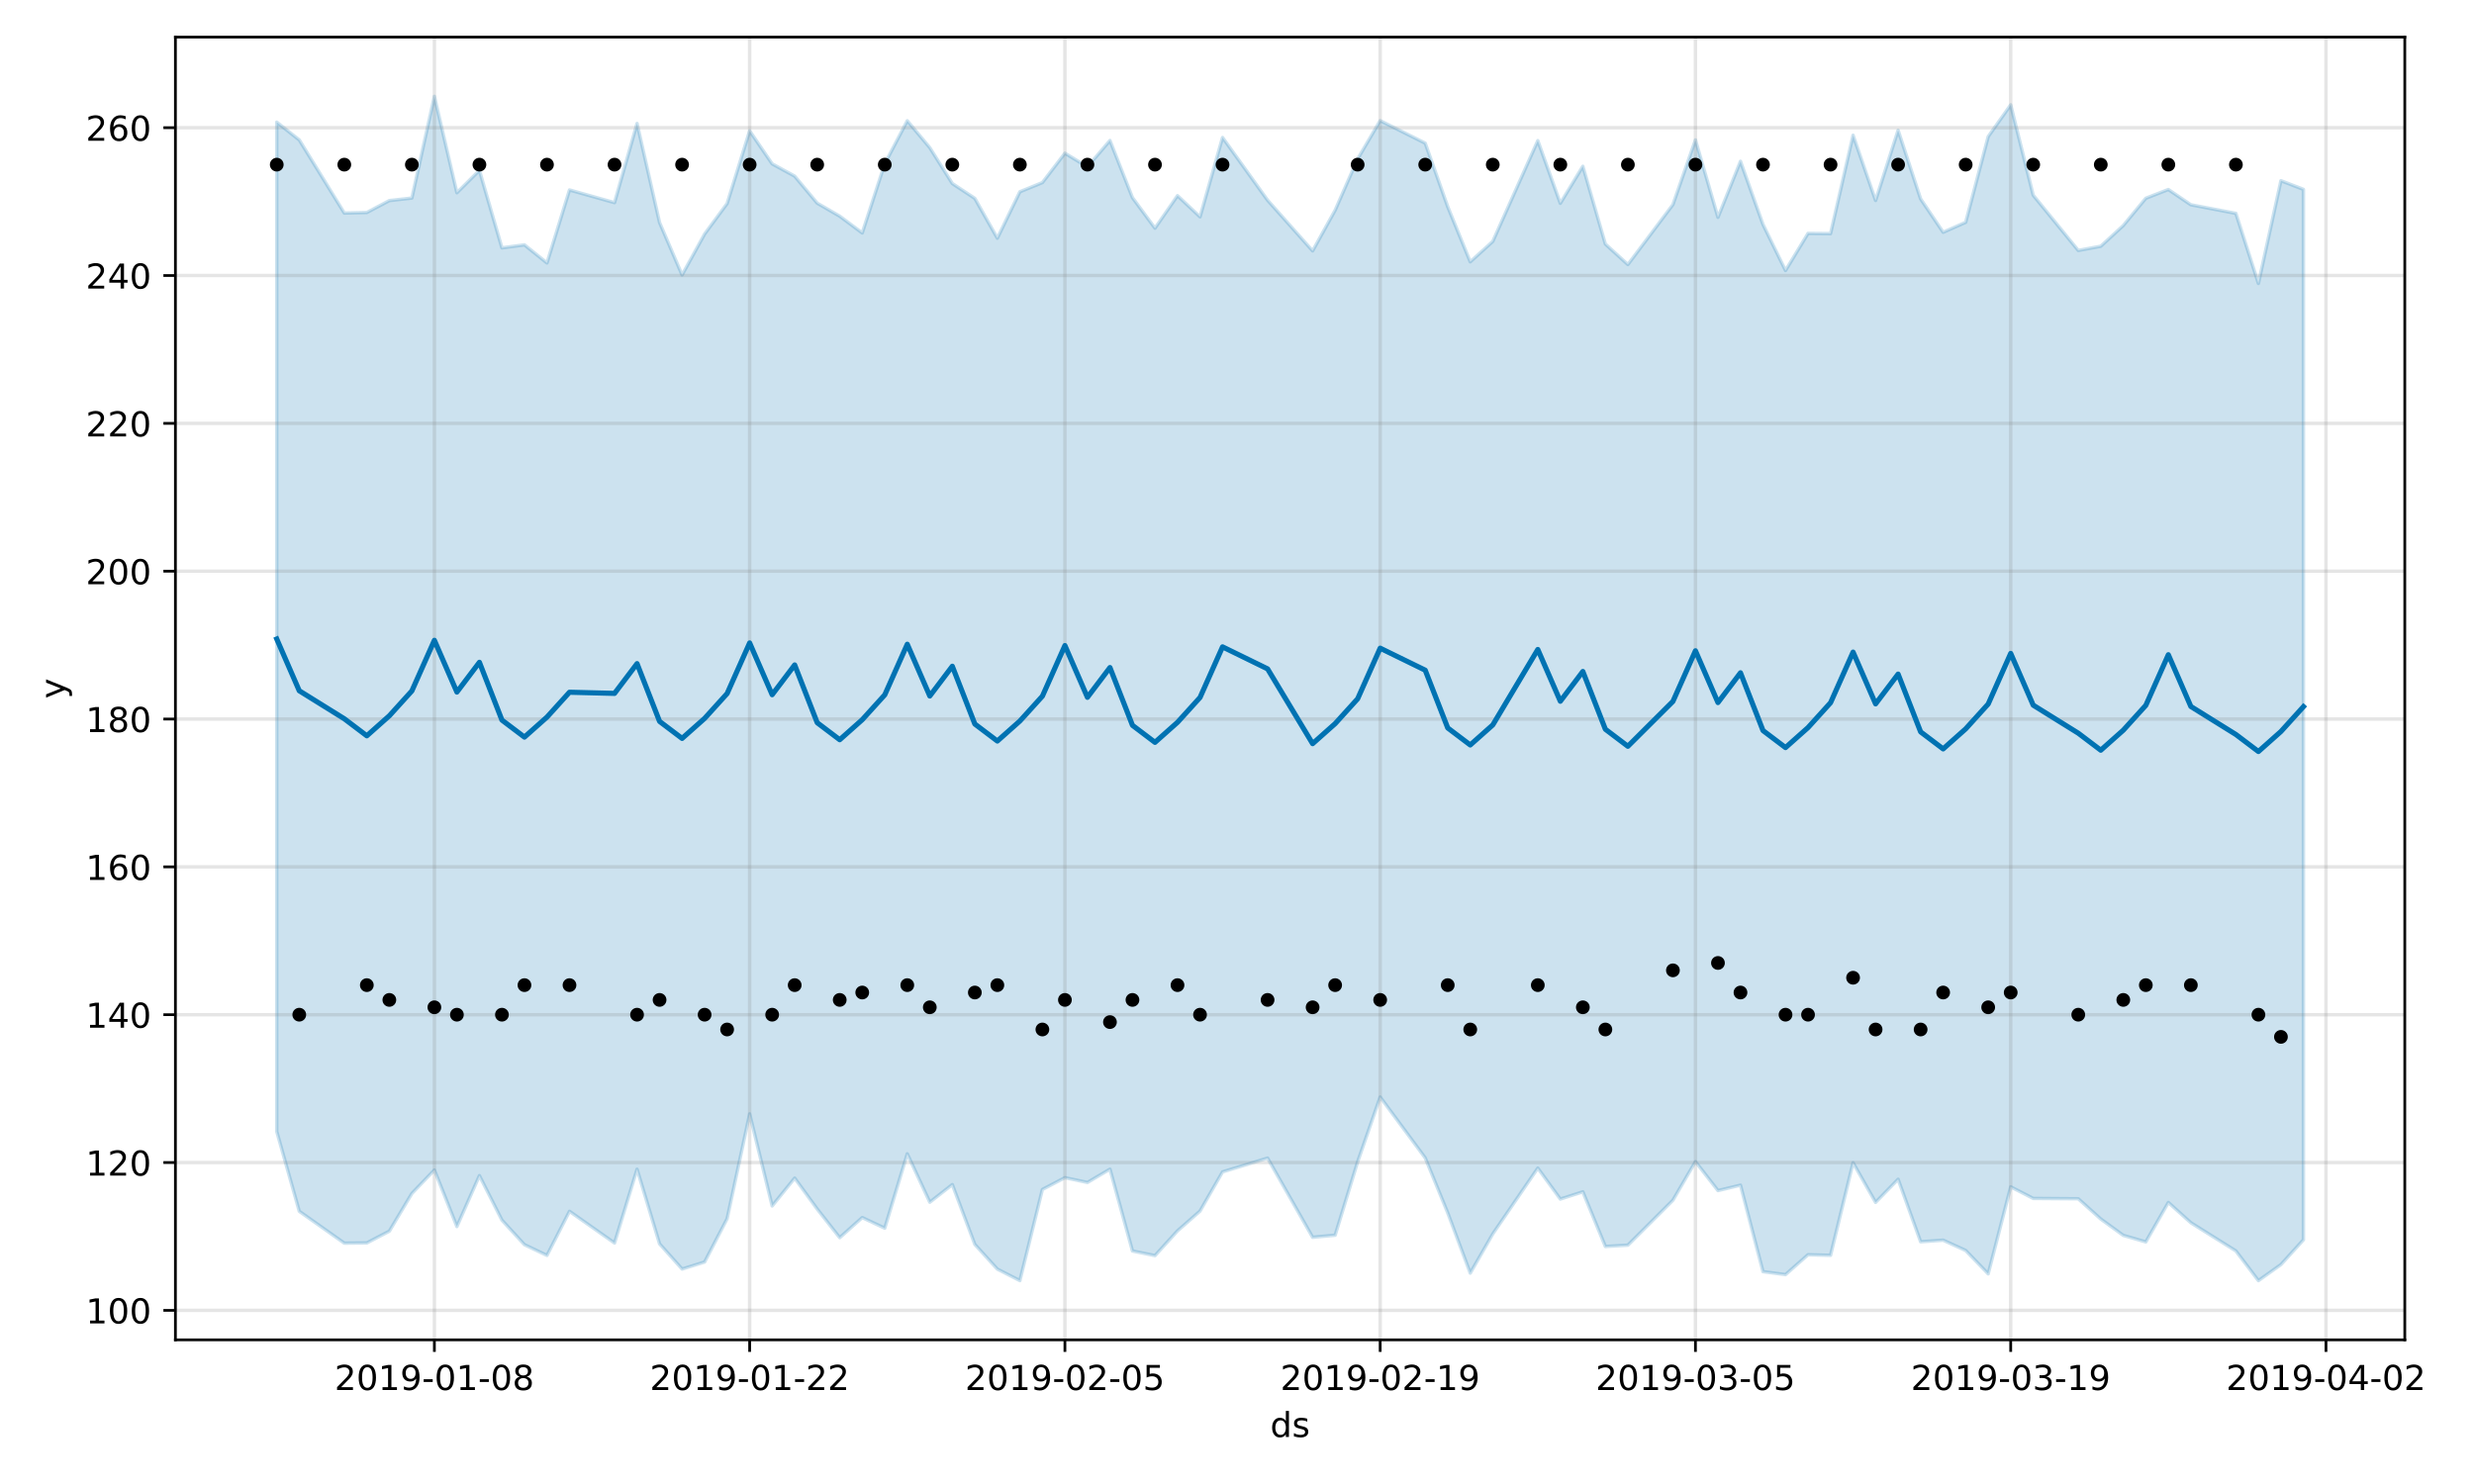 <?xml version="1.0" encoding="utf-8" standalone="no"?>
<!DOCTYPE svg PUBLIC "-//W3C//DTD SVG 1.1//EN"
  "http://www.w3.org/Graphics/SVG/1.1/DTD/svg11.dtd">
<!-- Created with matplotlib (https://matplotlib.org/) -->
<svg height="432pt" version="1.1" viewBox="0 0 720 432" width="720pt" xmlns="http://www.w3.org/2000/svg" xmlns:xlink="http://www.w3.org/1999/xlink">
 <defs>
  <style type="text/css">
*{stroke-linecap:butt;stroke-linejoin:round;}
  </style>
 </defs>
 <g id="figure_1">
  <g id="patch_1">
   <path d="M 0 432 
L 720 432 
L 720 0 
L 0 0 
z
" style="fill:#ffffff;"/>
  </g>
  <g id="axes_1">
   <g id="patch_2">
    <path d="M 51.05 390.04 
L 699.857 390.04 
L 699.857 10.8 
L 51.05 10.8 
z
" style="fill:#ffffff;"/>
   </g>
   <g id="PolyCollection_1">
    <defs>
     <path d="M 80.541 -396.439 
L 80.541 -102.623 
L 87.095 -79.385 
L 100.202 -70.117 
L 106.756 -70.178 
L 113.309 -73.6 
L 119.863 -84.564 
L 126.417 -91.41 
L 132.97 -74.943 
L 139.524 -89.767 
L 146.077 -76.804 
L 152.631 -69.666 
L 159.185 -66.545 
L 165.738 -79.38 
L 178.845 -70.157 
L 185.399 -91.631 
L 191.953 -69.908 
L 198.506 -62.575 
L 205.06 -64.619 
L 211.613 -77.232 
L 218.167 -107.751 
L 224.721 -80.94 
L 231.274 -89.048 
L 237.828 -80.042 
L 244.381 -71.703 
L 250.935 -77.56 
L 257.489 -74.468 
L 264.042 -96.117 
L 270.596 -82.027 
L 277.15 -87.158 
L 283.703 -69.744 
L 290.257 -62.556 
L 296.81 -59.208 
L 303.364 -85.732 
L 309.918 -89.17 
L 316.471 -87.776 
L 323.025 -91.646 
L 329.578 -67.835 
L 336.132 -66.483 
L 342.686 -73.685 
L 349.239 -79.453 
L 355.793 -90.856 
L 368.9 -94.869 
L 382.007 -71.819 
L 388.561 -72.423 
L 395.114 -93.789 
L 401.668 -112.647 
L 414.775 -94.927 
L 421.329 -78.929 
L 427.883 -61.385 
L 434.436 -72.791 
L 447.543 -91.956 
L 454.097 -82.941 
L 460.651 -85.052 
L 467.204 -69.139 
L 473.758 -69.527 
L 486.865 -82.605 
L 493.419 -93.852 
L 499.972 -85.413 
L 506.526 -86.992 
L 513.079 -61.812 
L 519.633 -60.958 
L 526.187 -66.739 
L 532.74 -66.568 
L 539.294 -93.525 
L 545.847 -81.978 
L 552.401 -88.712 
L 558.955 -70.518 
L 565.508 -70.979 
L 572.062 -67.984 
L 578.616 -61.168 
L 585.169 -86.503 
L 591.723 -83.126 
L 604.83 -83.028 
L 611.384 -77.132 
L 617.937 -72.375 
L 624.491 -70.471 
L 631.044 -81.952 
L 637.598 -76.05 
L 650.705 -67.843 
L 657.259 -59.198 
L 663.812 -63.873 
L 670.366 -71.089 
L 670.366 -376.874 
L 670.366 -376.874 
L 663.812 -379.394 
L 657.259 -349.48 
L 650.705 -369.892 
L 637.598 -372.395 
L 631.044 -376.836 
L 624.491 -374.291 
L 617.937 -366.352 
L 611.384 -360.324 
L 604.83 -359.095 
L 591.723 -375.172 
L 585.169 -401.48 
L 578.616 -392.229 
L 572.062 -367.291 
L 565.508 -364.386 
L 558.955 -374.107 
L 552.401 -394.091 
L 545.847 -373.644 
L 539.294 -392.639 
L 532.74 -363.997 
L 526.187 -364.06 
L 519.633 -353.253 
L 513.079 -366.659 
L 506.526 -385.047 
L 499.972 -368.735 
L 493.419 -391.272 
L 486.865 -372.441 
L 473.758 -354.994 
L 467.204 -360.957 
L 460.651 -383.599 
L 454.097 -372.813 
L 447.543 -391.057 
L 434.436 -361.723 
L 427.883 -355.787 
L 421.329 -371.832 
L 414.775 -390.329 
L 401.668 -396.881 
L 395.114 -385.742 
L 388.561 -370.805 
L 382.007 -358.969 
L 368.9 -373.72 
L 355.793 -391.976 
L 349.239 -368.878 
L 342.686 -375.041 
L 336.132 -365.571 
L 329.578 -374.467 
L 323.025 -391.1 
L 316.471 -383.425 
L 309.918 -387.4 
L 303.364 -378.851 
L 296.81 -376.178 
L 290.257 -362.663 
L 283.703 -374.257 
L 277.15 -378.58 
L 270.596 -389.012 
L 264.042 -396.847 
L 257.489 -384.336 
L 250.935 -364.192 
L 244.381 -369.074 
L 237.828 -372.867 
L 231.274 -380.721 
L 224.721 -384.303 
L 218.167 -393.903 
L 211.613 -372.75 
L 205.06 -363.877 
L 198.506 -351.961 
L 191.953 -367.218 
L 185.399 -396.063 
L 178.845 -373.014 
L 165.738 -376.703 
L 159.185 -355.456 
L 152.631 -360.726 
L 146.077 -359.848 
L 139.524 -382.412 
L 132.97 -375.891 
L 126.417 -403.962 
L 119.863 -374.35 
L 113.309 -373.611 
L 106.756 -370.14 
L 100.202 -369.983 
L 87.095 -391.266 
L 80.541 -396.439 
z
" id="m5e4eac6236" style="stroke:#0072b2;stroke-opacity:0.2;"/>
    </defs>
    <g clip-path="url(#p96151b1c75)">
     <use style="fill:#0072b2;fill-opacity:0.2;stroke:#0072b2;stroke-opacity:0.2;" x="0" xlink:href="#m5e4eac6236" y="432"/>
    </g>
   </g>
   <g id="matplotlib.axis_1">
    <g id="xtick_1">
     <g id="line2d_1">
      <path clip-path="url(#p96151b1c75)" d="M 126.417 390.04 
L 126.417 10.8 
" style="fill:none;stroke:#808080;stroke-linecap:square;stroke-opacity:0.2;"/>
     </g>
     <g id="line2d_2">
      <defs>
       <path d="M 0 0 
L 0 3.5 
" id="mbf41d5a259" style="stroke:#000000;stroke-width:0.8;"/>
      </defs>
      <g>
       <use style="stroke:#000000;stroke-width:0.8;" x="126.417" xlink:href="#mbf41d5a259" y="390.04"/>
      </g>
     </g>
     <g id="text_1">
      <!-- 2019-01-08 -->
      <defs>
       <path d="M 19.188 8.297 
L 53.609 8.297 
L 53.609 0 
L 7.328 0 
L 7.328 8.297 
Q 12.938 14.109 22.625 23.891 
Q 32.328 33.688 34.812 36.531 
Q 39.547 41.844 41.422 45.531 
Q 43.312 49.219 43.312 52.781 
Q 43.312 58.594 39.234 62.25 
Q 35.156 65.922 28.609 65.922 
Q 23.969 65.922 18.812 64.312 
Q 13.672 62.703 7.812 59.422 
L 7.812 69.391 
Q 13.766 71.781 18.938 73 
Q 24.125 74.219 28.422 74.219 
Q 39.75 74.219 46.484 68.547 
Q 53.219 62.891 53.219 53.422 
Q 53.219 48.922 51.531 44.891 
Q 49.859 40.875 45.406 35.406 
Q 44.188 33.984 37.641 27.219 
Q 31.109 20.453 19.188 8.297 
z
" id="DejaVuSans-50"/>
       <path d="M 31.781 66.406 
Q 24.172 66.406 20.328 58.906 
Q 16.5 51.422 16.5 36.375 
Q 16.5 21.391 20.328 13.891 
Q 24.172 6.391 31.781 6.391 
Q 39.453 6.391 43.281 13.891 
Q 47.125 21.391 47.125 36.375 
Q 47.125 51.422 43.281 58.906 
Q 39.453 66.406 31.781 66.406 
z
M 31.781 74.219 
Q 44.047 74.219 50.516 64.516 
Q 56.984 54.828 56.984 36.375 
Q 56.984 17.969 50.516 8.266 
Q 44.047 -1.422 31.781 -1.422 
Q 19.531 -1.422 13.062 8.266 
Q 6.594 17.969 6.594 36.375 
Q 6.594 54.828 13.062 64.516 
Q 19.531 74.219 31.781 74.219 
z
" id="DejaVuSans-48"/>
       <path d="M 12.406 8.297 
L 28.516 8.297 
L 28.516 63.922 
L 10.984 60.406 
L 10.984 69.391 
L 28.422 72.906 
L 38.281 72.906 
L 38.281 8.297 
L 54.391 8.297 
L 54.391 0 
L 12.406 0 
z
" id="DejaVuSans-49"/>
       <path d="M 10.984 1.516 
L 10.984 10.5 
Q 14.703 8.734 18.5 7.812 
Q 22.312 6.891 25.984 6.891 
Q 35.75 6.891 40.891 13.453 
Q 46.047 20.016 46.781 33.406 
Q 43.953 29.203 39.594 26.953 
Q 35.25 24.703 29.984 24.703 
Q 19.047 24.703 12.672 31.312 
Q 6.297 37.938 6.297 49.422 
Q 6.297 60.641 12.938 67.422 
Q 19.578 74.219 30.609 74.219 
Q 43.266 74.219 49.922 64.516 
Q 56.594 54.828 56.594 36.375 
Q 56.594 19.141 48.406 8.859 
Q 40.234 -1.422 26.422 -1.422 
Q 22.703 -1.422 18.891 -0.688 
Q 15.094 0.047 10.984 1.516 
z
M 30.609 32.422 
Q 37.25 32.422 41.125 36.953 
Q 45.016 41.5 45.016 49.422 
Q 45.016 57.281 41.125 61.844 
Q 37.25 66.406 30.609 66.406 
Q 23.969 66.406 20.094 61.844 
Q 16.219 57.281 16.219 49.422 
Q 16.219 41.5 20.094 36.953 
Q 23.969 32.422 30.609 32.422 
z
" id="DejaVuSans-57"/>
       <path d="M 4.891 31.391 
L 31.203 31.391 
L 31.203 23.391 
L 4.891 23.391 
z
" id="DejaVuSans-45"/>
       <path d="M 31.781 34.625 
Q 24.75 34.625 20.719 30.859 
Q 16.703 27.094 16.703 20.516 
Q 16.703 13.922 20.719 10.156 
Q 24.75 6.391 31.781 6.391 
Q 38.812 6.391 42.859 10.172 
Q 46.922 13.969 46.922 20.516 
Q 46.922 27.094 42.891 30.859 
Q 38.875 34.625 31.781 34.625 
z
M 21.922 38.812 
Q 15.578 40.375 12.031 44.719 
Q 8.5 49.078 8.5 55.328 
Q 8.5 64.062 14.719 69.141 
Q 20.953 74.219 31.781 74.219 
Q 42.672 74.219 48.875 69.141 
Q 55.078 64.062 55.078 55.328 
Q 55.078 49.078 51.531 44.719 
Q 48 40.375 41.703 38.812 
Q 48.828 37.156 52.797 32.312 
Q 56.781 27.484 56.781 20.516 
Q 56.781 9.906 50.312 4.234 
Q 43.844 -1.422 31.781 -1.422 
Q 19.734 -1.422 13.25 4.234 
Q 6.781 9.906 6.781 20.516 
Q 6.781 27.484 10.781 32.312 
Q 14.797 37.156 21.922 38.812 
z
M 18.312 54.391 
Q 18.312 48.734 21.844 45.562 
Q 25.391 42.391 31.781 42.391 
Q 38.141 42.391 41.719 45.562 
Q 45.312 48.734 45.312 54.391 
Q 45.312 60.062 41.719 63.234 
Q 38.141 66.406 31.781 66.406 
Q 25.391 66.406 21.844 63.234 
Q 18.312 60.062 18.312 54.391 
z
" id="DejaVuSans-56"/>
      </defs>
      <g transform="translate(97.359 404.638)scale(0.1 -0.1)">
       <use xlink:href="#DejaVuSans-50"/>
       <use x="63.623" xlink:href="#DejaVuSans-48"/>
       <use x="127.246" xlink:href="#DejaVuSans-49"/>
       <use x="190.869" xlink:href="#DejaVuSans-57"/>
       <use x="254.492" xlink:href="#DejaVuSans-45"/>
       <use x="290.576" xlink:href="#DejaVuSans-48"/>
       <use x="354.199" xlink:href="#DejaVuSans-49"/>
       <use x="417.822" xlink:href="#DejaVuSans-45"/>
       <use x="453.906" xlink:href="#DejaVuSans-48"/>
       <use x="517.529" xlink:href="#DejaVuSans-56"/>
      </g>
     </g>
    </g>
    <g id="xtick_2">
     <g id="line2d_3">
      <path clip-path="url(#p96151b1c75)" d="M 218.167 390.04 
L 218.167 10.8 
" style="fill:none;stroke:#808080;stroke-linecap:square;stroke-opacity:0.2;"/>
     </g>
     <g id="line2d_4">
      <g>
       <use style="stroke:#000000;stroke-width:0.8;" x="218.167" xlink:href="#mbf41d5a259" y="390.04"/>
      </g>
     </g>
     <g id="text_2">
      <!-- 2019-01-22 -->
      <g transform="translate(189.109 404.638)scale(0.1 -0.1)">
       <use xlink:href="#DejaVuSans-50"/>
       <use x="63.623" xlink:href="#DejaVuSans-48"/>
       <use x="127.246" xlink:href="#DejaVuSans-49"/>
       <use x="190.869" xlink:href="#DejaVuSans-57"/>
       <use x="254.492" xlink:href="#DejaVuSans-45"/>
       <use x="290.576" xlink:href="#DejaVuSans-48"/>
       <use x="354.199" xlink:href="#DejaVuSans-49"/>
       <use x="417.822" xlink:href="#DejaVuSans-45"/>
       <use x="453.906" xlink:href="#DejaVuSans-50"/>
       <use x="517.529" xlink:href="#DejaVuSans-50"/>
      </g>
     </g>
    </g>
    <g id="xtick_3">
     <g id="line2d_5">
      <path clip-path="url(#p96151b1c75)" d="M 309.918 390.04 
L 309.918 10.8 
" style="fill:none;stroke:#808080;stroke-linecap:square;stroke-opacity:0.2;"/>
     </g>
     <g id="line2d_6">
      <g>
       <use style="stroke:#000000;stroke-width:0.8;" x="309.918" xlink:href="#mbf41d5a259" y="390.04"/>
      </g>
     </g>
     <g id="text_3">
      <!-- 2019-02-05 -->
      <defs>
       <path d="M 10.797 72.906 
L 49.516 72.906 
L 49.516 64.594 
L 19.828 64.594 
L 19.828 46.734 
Q 21.969 47.469 24.109 47.828 
Q 26.266 48.188 28.422 48.188 
Q 40.625 48.188 47.75 41.5 
Q 54.891 34.812 54.891 23.391 
Q 54.891 11.625 47.562 5.094 
Q 40.234 -1.422 26.906 -1.422 
Q 22.312 -1.422 17.547 -0.641 
Q 12.797 0.141 7.719 1.703 
L 7.719 11.625 
Q 12.109 9.234 16.797 8.062 
Q 21.484 6.891 26.703 6.891 
Q 35.156 6.891 40.078 11.328 
Q 45.016 15.766 45.016 23.391 
Q 45.016 31 40.078 35.438 
Q 35.156 39.891 26.703 39.891 
Q 22.75 39.891 18.812 39.016 
Q 14.891 38.141 10.797 36.281 
z
" id="DejaVuSans-53"/>
      </defs>
      <g transform="translate(280.86 404.638)scale(0.1 -0.1)">
       <use xlink:href="#DejaVuSans-50"/>
       <use x="63.623" xlink:href="#DejaVuSans-48"/>
       <use x="127.246" xlink:href="#DejaVuSans-49"/>
       <use x="190.869" xlink:href="#DejaVuSans-57"/>
       <use x="254.492" xlink:href="#DejaVuSans-45"/>
       <use x="290.576" xlink:href="#DejaVuSans-48"/>
       <use x="354.199" xlink:href="#DejaVuSans-50"/>
       <use x="417.822" xlink:href="#DejaVuSans-45"/>
       <use x="453.906" xlink:href="#DejaVuSans-48"/>
       <use x="517.529" xlink:href="#DejaVuSans-53"/>
      </g>
     </g>
    </g>
    <g id="xtick_4">
     <g id="line2d_7">
      <path clip-path="url(#p96151b1c75)" d="M 401.668 390.04 
L 401.668 10.8 
" style="fill:none;stroke:#808080;stroke-linecap:square;stroke-opacity:0.2;"/>
     </g>
     <g id="line2d_8">
      <g>
       <use style="stroke:#000000;stroke-width:0.8;" x="401.668" xlink:href="#mbf41d5a259" y="390.04"/>
      </g>
     </g>
     <g id="text_4">
      <!-- 2019-02-19 -->
      <g transform="translate(372.61 404.638)scale(0.1 -0.1)">
       <use xlink:href="#DejaVuSans-50"/>
       <use x="63.623" xlink:href="#DejaVuSans-48"/>
       <use x="127.246" xlink:href="#DejaVuSans-49"/>
       <use x="190.869" xlink:href="#DejaVuSans-57"/>
       <use x="254.492" xlink:href="#DejaVuSans-45"/>
       <use x="290.576" xlink:href="#DejaVuSans-48"/>
       <use x="354.199" xlink:href="#DejaVuSans-50"/>
       <use x="417.822" xlink:href="#DejaVuSans-45"/>
       <use x="453.906" xlink:href="#DejaVuSans-49"/>
       <use x="517.529" xlink:href="#DejaVuSans-57"/>
      </g>
     </g>
    </g>
    <g id="xtick_5">
     <g id="line2d_9">
      <path clip-path="url(#p96151b1c75)" d="M 493.419 390.04 
L 493.419 10.8 
" style="fill:none;stroke:#808080;stroke-linecap:square;stroke-opacity:0.2;"/>
     </g>
     <g id="line2d_10">
      <g>
       <use style="stroke:#000000;stroke-width:0.8;" x="493.419" xlink:href="#mbf41d5a259" y="390.04"/>
      </g>
     </g>
     <g id="text_5">
      <!-- 2019-03-05 -->
      <defs>
       <path d="M 40.578 39.312 
Q 47.656 37.797 51.625 33 
Q 55.609 28.219 55.609 21.188 
Q 55.609 10.406 48.188 4.484 
Q 40.766 -1.422 27.094 -1.422 
Q 22.516 -1.422 17.656 -0.516 
Q 12.797 0.391 7.625 2.203 
L 7.625 11.719 
Q 11.719 9.328 16.594 8.109 
Q 21.484 6.891 26.812 6.891 
Q 36.078 6.891 40.938 10.547 
Q 45.797 14.203 45.797 21.188 
Q 45.797 27.641 41.281 31.266 
Q 36.766 34.906 28.719 34.906 
L 20.219 34.906 
L 20.219 43.016 
L 29.109 43.016 
Q 36.375 43.016 40.234 45.922 
Q 44.094 48.828 44.094 54.297 
Q 44.094 59.906 40.109 62.906 
Q 36.141 65.922 28.719 65.922 
Q 24.656 65.922 20.016 65.031 
Q 15.375 64.156 9.812 62.312 
L 9.812 71.094 
Q 15.438 72.656 20.344 73.438 
Q 25.25 74.219 29.594 74.219 
Q 40.828 74.219 47.359 69.109 
Q 53.906 64.016 53.906 55.328 
Q 53.906 49.266 50.438 45.094 
Q 46.969 40.922 40.578 39.312 
z
" id="DejaVuSans-51"/>
      </defs>
      <g transform="translate(464.361 404.638)scale(0.1 -0.1)">
       <use xlink:href="#DejaVuSans-50"/>
       <use x="63.623" xlink:href="#DejaVuSans-48"/>
       <use x="127.246" xlink:href="#DejaVuSans-49"/>
       <use x="190.869" xlink:href="#DejaVuSans-57"/>
       <use x="254.492" xlink:href="#DejaVuSans-45"/>
       <use x="290.576" xlink:href="#DejaVuSans-48"/>
       <use x="354.199" xlink:href="#DejaVuSans-51"/>
       <use x="417.822" xlink:href="#DejaVuSans-45"/>
       <use x="453.906" xlink:href="#DejaVuSans-48"/>
       <use x="517.529" xlink:href="#DejaVuSans-53"/>
      </g>
     </g>
    </g>
    <g id="xtick_6">
     <g id="line2d_11">
      <path clip-path="url(#p96151b1c75)" d="M 585.169 390.04 
L 585.169 10.8 
" style="fill:none;stroke:#808080;stroke-linecap:square;stroke-opacity:0.2;"/>
     </g>
     <g id="line2d_12">
      <g>
       <use style="stroke:#000000;stroke-width:0.8;" x="585.169" xlink:href="#mbf41d5a259" y="390.04"/>
      </g>
     </g>
     <g id="text_6">
      <!-- 2019-03-19 -->
      <g transform="translate(556.111 404.638)scale(0.1 -0.1)">
       <use xlink:href="#DejaVuSans-50"/>
       <use x="63.623" xlink:href="#DejaVuSans-48"/>
       <use x="127.246" xlink:href="#DejaVuSans-49"/>
       <use x="190.869" xlink:href="#DejaVuSans-57"/>
       <use x="254.492" xlink:href="#DejaVuSans-45"/>
       <use x="290.576" xlink:href="#DejaVuSans-48"/>
       <use x="354.199" xlink:href="#DejaVuSans-51"/>
       <use x="417.822" xlink:href="#DejaVuSans-45"/>
       <use x="453.906" xlink:href="#DejaVuSans-49"/>
       <use x="517.529" xlink:href="#DejaVuSans-57"/>
      </g>
     </g>
    </g>
    <g id="xtick_7">
     <g id="line2d_13">
      <path clip-path="url(#p96151b1c75)" d="M 676.92 390.04 
L 676.92 10.8 
" style="fill:none;stroke:#808080;stroke-linecap:square;stroke-opacity:0.2;"/>
     </g>
     <g id="line2d_14">
      <g>
       <use style="stroke:#000000;stroke-width:0.8;" x="676.92" xlink:href="#mbf41d5a259" y="390.04"/>
      </g>
     </g>
     <g id="text_7">
      <!-- 2019-04-02 -->
      <defs>
       <path d="M 37.797 64.312 
L 12.891 25.391 
L 37.797 25.391 
z
M 35.203 72.906 
L 47.609 72.906 
L 47.609 25.391 
L 58.016 25.391 
L 58.016 17.188 
L 47.609 17.188 
L 47.609 0 
L 37.797 0 
L 37.797 17.188 
L 4.891 17.188 
L 4.891 26.703 
z
" id="DejaVuSans-52"/>
      </defs>
      <g transform="translate(647.862 404.638)scale(0.1 -0.1)">
       <use xlink:href="#DejaVuSans-50"/>
       <use x="63.623" xlink:href="#DejaVuSans-48"/>
       <use x="127.246" xlink:href="#DejaVuSans-49"/>
       <use x="190.869" xlink:href="#DejaVuSans-57"/>
       <use x="254.492" xlink:href="#DejaVuSans-45"/>
       <use x="290.576" xlink:href="#DejaVuSans-48"/>
       <use x="354.199" xlink:href="#DejaVuSans-52"/>
       <use x="417.822" xlink:href="#DejaVuSans-45"/>
       <use x="453.906" xlink:href="#DejaVuSans-48"/>
       <use x="517.529" xlink:href="#DejaVuSans-50"/>
      </g>
     </g>
    </g>
    <g id="text_8">
     <!-- ds -->
     <defs>
      <path d="M 45.406 46.391 
L 45.406 75.984 
L 54.391 75.984 
L 54.391 0 
L 45.406 0 
L 45.406 8.203 
Q 42.578 3.328 38.25 0.953 
Q 33.938 -1.422 27.875 -1.422 
Q 17.969 -1.422 11.734 6.484 
Q 5.516 14.406 5.516 27.297 
Q 5.516 40.188 11.734 48.094 
Q 17.969 56 27.875 56 
Q 33.938 56 38.25 53.625 
Q 42.578 51.266 45.406 46.391 
z
M 14.797 27.297 
Q 14.797 17.391 18.875 11.75 
Q 22.953 6.109 30.078 6.109 
Q 37.203 6.109 41.297 11.75 
Q 45.406 17.391 45.406 27.297 
Q 45.406 37.203 41.297 42.844 
Q 37.203 48.484 30.078 48.484 
Q 22.953 48.484 18.875 42.844 
Q 14.797 37.203 14.797 27.297 
z
" id="DejaVuSans-100"/>
      <path d="M 44.281 53.078 
L 44.281 44.578 
Q 40.484 46.531 36.375 47.5 
Q 32.281 48.484 27.875 48.484 
Q 21.188 48.484 17.844 46.438 
Q 14.5 44.391 14.5 40.281 
Q 14.5 37.156 16.891 35.375 
Q 19.281 33.594 26.516 31.984 
L 29.594 31.297 
Q 39.156 29.25 43.188 25.516 
Q 47.219 21.781 47.219 15.094 
Q 47.219 7.469 41.188 3.016 
Q 35.156 -1.422 24.609 -1.422 
Q 20.219 -1.422 15.453 -0.562 
Q 10.688 0.297 5.422 2 
L 5.422 11.281 
Q 10.406 8.688 15.234 7.391 
Q 20.062 6.109 24.812 6.109 
Q 31.156 6.109 34.562 8.281 
Q 37.984 10.453 37.984 14.406 
Q 37.984 18.062 35.516 20.016 
Q 33.062 21.969 24.703 23.781 
L 21.578 24.516 
Q 13.234 26.266 9.516 29.906 
Q 5.812 33.547 5.812 39.891 
Q 5.812 47.609 11.281 51.797 
Q 16.75 56 26.812 56 
Q 31.781 56 36.172 55.266 
Q 40.578 54.547 44.281 53.078 
z
" id="DejaVuSans-115"/>
     </defs>
     <g transform="translate(369.675 418.317)scale(0.1 -0.1)">
      <use xlink:href="#DejaVuSans-100"/>
      <use x="63.477" xlink:href="#DejaVuSans-115"/>
     </g>
    </g>
   </g>
   <g id="matplotlib.axis_2">
    <g id="ytick_1">
     <g id="line2d_15">
      <path clip-path="url(#p96151b1c75)" d="M 51.05 381.454 
L 699.857 381.454 
" style="fill:none;stroke:#808080;stroke-linecap:square;stroke-opacity:0.2;"/>
     </g>
     <g id="line2d_16">
      <defs>
       <path d="M 0 0 
L -3.5 0 
" id="m96f337edd2" style="stroke:#000000;stroke-width:0.8;"/>
      </defs>
      <g>
       <use style="stroke:#000000;stroke-width:0.8;" x="51.05" xlink:href="#m96f337edd2" y="381.454"/>
      </g>
     </g>
     <g id="text_9">
      <!-- 100 -->
      <g transform="translate(24.962 385.253)scale(0.1 -0.1)">
       <use xlink:href="#DejaVuSans-49"/>
       <use x="63.623" xlink:href="#DejaVuSans-48"/>
       <use x="127.246" xlink:href="#DejaVuSans-48"/>
      </g>
     </g>
    </g>
    <g id="ytick_2">
     <g id="line2d_17">
      <path clip-path="url(#p96151b1c75)" d="M 51.05 338.418 
L 699.857 338.418 
" style="fill:none;stroke:#808080;stroke-linecap:square;stroke-opacity:0.2;"/>
     </g>
     <g id="line2d_18">
      <g>
       <use style="stroke:#000000;stroke-width:0.8;" x="51.05" xlink:href="#m96f337edd2" y="338.418"/>
      </g>
     </g>
     <g id="text_10">
      <!-- 120 -->
      <g transform="translate(24.962 342.218)scale(0.1 -0.1)">
       <use xlink:href="#DejaVuSans-49"/>
       <use x="63.623" xlink:href="#DejaVuSans-50"/>
       <use x="127.246" xlink:href="#DejaVuSans-48"/>
      </g>
     </g>
    </g>
    <g id="ytick_3">
     <g id="line2d_19">
      <path clip-path="url(#p96151b1c75)" d="M 51.05 295.383 
L 699.857 295.383 
" style="fill:none;stroke:#808080;stroke-linecap:square;stroke-opacity:0.2;"/>
     </g>
     <g id="line2d_20">
      <g>
       <use style="stroke:#000000;stroke-width:0.8;" x="51.05" xlink:href="#m96f337edd2" y="295.383"/>
      </g>
     </g>
     <g id="text_11">
      <!-- 140 -->
      <g transform="translate(24.962 299.182)scale(0.1 -0.1)">
       <use xlink:href="#DejaVuSans-49"/>
       <use x="63.623" xlink:href="#DejaVuSans-52"/>
       <use x="127.246" xlink:href="#DejaVuSans-48"/>
      </g>
     </g>
    </g>
    <g id="ytick_4">
     <g id="line2d_21">
      <path clip-path="url(#p96151b1c75)" d="M 51.05 252.348 
L 699.857 252.348 
" style="fill:none;stroke:#808080;stroke-linecap:square;stroke-opacity:0.2;"/>
     </g>
     <g id="line2d_22">
      <g>
       <use style="stroke:#000000;stroke-width:0.8;" x="51.05" xlink:href="#m96f337edd2" y="252.348"/>
      </g>
     </g>
     <g id="text_12">
      <!-- 160 -->
      <defs>
       <path d="M 33.016 40.375 
Q 26.375 40.375 22.484 35.828 
Q 18.609 31.297 18.609 23.391 
Q 18.609 15.531 22.484 10.953 
Q 26.375 6.391 33.016 6.391 
Q 39.656 6.391 43.531 10.953 
Q 47.406 15.531 47.406 23.391 
Q 47.406 31.297 43.531 35.828 
Q 39.656 40.375 33.016 40.375 
z
M 52.594 71.297 
L 52.594 62.312 
Q 48.875 64.062 45.094 64.984 
Q 41.312 65.922 37.594 65.922 
Q 27.828 65.922 22.672 59.328 
Q 17.531 52.734 16.797 39.406 
Q 19.672 43.656 24.016 45.922 
Q 28.375 48.188 33.594 48.188 
Q 44.578 48.188 50.953 41.516 
Q 57.328 34.859 57.328 23.391 
Q 57.328 12.156 50.688 5.359 
Q 44.047 -1.422 33.016 -1.422 
Q 20.359 -1.422 13.672 8.266 
Q 6.984 17.969 6.984 36.375 
Q 6.984 53.656 15.188 63.938 
Q 23.391 74.219 37.203 74.219 
Q 40.922 74.219 44.703 73.484 
Q 48.484 72.75 52.594 71.297 
z
" id="DejaVuSans-54"/>
      </defs>
      <g transform="translate(24.962 256.147)scale(0.1 -0.1)">
       <use xlink:href="#DejaVuSans-49"/>
       <use x="63.623" xlink:href="#DejaVuSans-54"/>
       <use x="127.246" xlink:href="#DejaVuSans-48"/>
      </g>
     </g>
    </g>
    <g id="ytick_5">
     <g id="line2d_23">
      <path clip-path="url(#p96151b1c75)" d="M 51.05 209.312 
L 699.857 209.312 
" style="fill:none;stroke:#808080;stroke-linecap:square;stroke-opacity:0.2;"/>
     </g>
     <g id="line2d_24">
      <g>
       <use style="stroke:#000000;stroke-width:0.8;" x="51.05" xlink:href="#m96f337edd2" y="209.312"/>
      </g>
     </g>
     <g id="text_13">
      <!-- 180 -->
      <g transform="translate(24.962 213.111)scale(0.1 -0.1)">
       <use xlink:href="#DejaVuSans-49"/>
       <use x="63.623" xlink:href="#DejaVuSans-56"/>
       <use x="127.246" xlink:href="#DejaVuSans-48"/>
      </g>
     </g>
    </g>
    <g id="ytick_6">
     <g id="line2d_25">
      <path clip-path="url(#p96151b1c75)" d="M 51.05 166.277 
L 699.857 166.277 
" style="fill:none;stroke:#808080;stroke-linecap:square;stroke-opacity:0.2;"/>
     </g>
     <g id="line2d_26">
      <g>
       <use style="stroke:#000000;stroke-width:0.8;" x="51.05" xlink:href="#m96f337edd2" y="166.277"/>
      </g>
     </g>
     <g id="text_14">
      <!-- 200 -->
      <g transform="translate(24.962 170.076)scale(0.1 -0.1)">
       <use xlink:href="#DejaVuSans-50"/>
       <use x="63.623" xlink:href="#DejaVuSans-48"/>
       <use x="127.246" xlink:href="#DejaVuSans-48"/>
      </g>
     </g>
    </g>
    <g id="ytick_7">
     <g id="line2d_27">
      <path clip-path="url(#p96151b1c75)" d="M 51.05 123.241 
L 699.857 123.241 
" style="fill:none;stroke:#808080;stroke-linecap:square;stroke-opacity:0.2;"/>
     </g>
     <g id="line2d_28">
      <g>
       <use style="stroke:#000000;stroke-width:0.8;" x="51.05" xlink:href="#m96f337edd2" y="123.241"/>
      </g>
     </g>
     <g id="text_15">
      <!-- 220 -->
      <g transform="translate(24.962 127.041)scale(0.1 -0.1)">
       <use xlink:href="#DejaVuSans-50"/>
       <use x="63.623" xlink:href="#DejaVuSans-50"/>
       <use x="127.246" xlink:href="#DejaVuSans-48"/>
      </g>
     </g>
    </g>
    <g id="ytick_8">
     <g id="line2d_29">
      <path clip-path="url(#p96151b1c75)" d="M 51.05 80.206 
L 699.857 80.206 
" style="fill:none;stroke:#808080;stroke-linecap:square;stroke-opacity:0.2;"/>
     </g>
     <g id="line2d_30">
      <g>
       <use style="stroke:#000000;stroke-width:0.8;" x="51.05" xlink:href="#m96f337edd2" y="80.206"/>
      </g>
     </g>
     <g id="text_16">
      <!-- 240 -->
      <g transform="translate(24.962 84.005)scale(0.1 -0.1)">
       <use xlink:href="#DejaVuSans-50"/>
       <use x="63.623" xlink:href="#DejaVuSans-52"/>
       <use x="127.246" xlink:href="#DejaVuSans-48"/>
      </g>
     </g>
    </g>
    <g id="ytick_9">
     <g id="line2d_31">
      <path clip-path="url(#p96151b1c75)" d="M 51.05 37.17 
L 699.857 37.17 
" style="fill:none;stroke:#808080;stroke-linecap:square;stroke-opacity:0.2;"/>
     </g>
     <g id="line2d_32">
      <g>
       <use style="stroke:#000000;stroke-width:0.8;" x="51.05" xlink:href="#m96f337edd2" y="37.17"/>
      </g>
     </g>
     <g id="text_17">
      <!-- 260 -->
      <g transform="translate(24.962 40.97)scale(0.1 -0.1)">
       <use xlink:href="#DejaVuSans-50"/>
       <use x="63.623" xlink:href="#DejaVuSans-54"/>
       <use x="127.246" xlink:href="#DejaVuSans-48"/>
      </g>
     </g>
    </g>
    <g id="text_18">
     <!-- y -->
     <defs>
      <path d="M 32.172 -5.078 
Q 28.375 -14.844 24.75 -17.812 
Q 21.141 -20.797 15.094 -20.797 
L 7.906 -20.797 
L 7.906 -13.281 
L 13.188 -13.281 
Q 16.891 -13.281 18.938 -11.516 
Q 21 -9.766 23.484 -3.219 
L 25.094 0.875 
L 2.984 54.688 
L 12.5 54.688 
L 29.594 11.922 
L 46.688 54.688 
L 56.203 54.688 
z
" id="DejaVuSans-121"/>
     </defs>
     <g transform="translate(18.883 203.379)rotate(-90)scale(0.1 -0.1)">
      <use xlink:href="#DejaVuSans-121"/>
     </g>
    </g>
   </g>
   <g id="line2d_33">
    <defs>
     <path d="M 0 1.5 
C 0.398 1.5 0.779 1.342 1.061 1.061 
C 1.342 0.779 1.5 0.398 1.5 0 
C 1.5 -0.398 1.342 -0.779 1.061 -1.061 
C 0.779 -1.342 0.398 -1.5 0 -1.5 
C -0.398 -1.5 -0.779 -1.342 -1.061 -1.061 
C -1.342 -0.779 -1.5 -0.398 -1.5 0 
C -1.5 0.398 -1.342 0.779 -1.061 1.061 
C -0.779 1.342 -0.398 1.5 0 1.5 
z
" id="mac876d33de" style="stroke:#000000;"/>
    </defs>
    <g clip-path="url(#p96151b1c75)">
     <use style="stroke:#000000;" x="80.541" xlink:href="#mac876d33de" y="47.929"/>
     <use style="stroke:#000000;" x="87.095" xlink:href="#mac876d33de" y="295.383"/>
     <use style="stroke:#000000;" x="100.202" xlink:href="#mac876d33de" y="47.929"/>
     <use style="stroke:#000000;" x="106.756" xlink:href="#mac876d33de" y="286.776"/>
     <use style="stroke:#000000;" x="113.309" xlink:href="#mac876d33de" y="291.079"/>
     <use style="stroke:#000000;" x="119.863" xlink:href="#mac876d33de" y="47.929"/>
     <use style="stroke:#000000;" x="126.417" xlink:href="#mac876d33de" y="293.231"/>
     <use style="stroke:#000000;" x="132.97" xlink:href="#mac876d33de" y="295.383"/>
     <use style="stroke:#000000;" x="139.524" xlink:href="#mac876d33de" y="47.929"/>
     <use style="stroke:#000000;" x="146.077" xlink:href="#mac876d33de" y="295.383"/>
     <use style="stroke:#000000;" x="152.631" xlink:href="#mac876d33de" y="286.776"/>
     <use style="stroke:#000000;" x="159.185" xlink:href="#mac876d33de" y="47.929"/>
     <use style="stroke:#000000;" x="165.738" xlink:href="#mac876d33de" y="286.776"/>
     <use style="stroke:#000000;" x="178.845" xlink:href="#mac876d33de" y="47.929"/>
     <use style="stroke:#000000;" x="185.399" xlink:href="#mac876d33de" y="295.383"/>
     <use style="stroke:#000000;" x="191.953" xlink:href="#mac876d33de" y="291.079"/>
     <use style="stroke:#000000;" x="198.506" xlink:href="#mac876d33de" y="47.929"/>
     <use style="stroke:#000000;" x="205.06" xlink:href="#mac876d33de" y="295.383"/>
     <use style="stroke:#000000;" x="211.613" xlink:href="#mac876d33de" y="299.687"/>
     <use style="stroke:#000000;" x="218.167" xlink:href="#mac876d33de" y="47.929"/>
     <use style="stroke:#000000;" x="224.721" xlink:href="#mac876d33de" y="295.383"/>
     <use style="stroke:#000000;" x="231.274" xlink:href="#mac876d33de" y="286.776"/>
     <use style="stroke:#000000;" x="237.828" xlink:href="#mac876d33de" y="47.929"/>
     <use style="stroke:#000000;" x="244.381" xlink:href="#mac876d33de" y="291.079"/>
     <use style="stroke:#000000;" x="250.935" xlink:href="#mac876d33de" y="288.928"/>
     <use style="stroke:#000000;" x="257.489" xlink:href="#mac876d33de" y="47.929"/>
     <use style="stroke:#000000;" x="264.042" xlink:href="#mac876d33de" y="286.776"/>
     <use style="stroke:#000000;" x="270.596" xlink:href="#mac876d33de" y="293.231"/>
     <use style="stroke:#000000;" x="277.15" xlink:href="#mac876d33de" y="47.929"/>
     <use style="stroke:#000000;" x="283.703" xlink:href="#mac876d33de" y="288.928"/>
     <use style="stroke:#000000;" x="290.257" xlink:href="#mac876d33de" y="286.776"/>
     <use style="stroke:#000000;" x="296.81" xlink:href="#mac876d33de" y="47.929"/>
     <use style="stroke:#000000;" x="303.364" xlink:href="#mac876d33de" y="299.687"/>
     <use style="stroke:#000000;" x="309.918" xlink:href="#mac876d33de" y="291.079"/>
     <use style="stroke:#000000;" x="316.471" xlink:href="#mac876d33de" y="47.929"/>
     <use style="stroke:#000000;" x="323.025" xlink:href="#mac876d33de" y="297.535"/>
     <use style="stroke:#000000;" x="329.578" xlink:href="#mac876d33de" y="291.079"/>
     <use style="stroke:#000000;" x="336.132" xlink:href="#mac876d33de" y="47.929"/>
     <use style="stroke:#000000;" x="342.686" xlink:href="#mac876d33de" y="286.776"/>
     <use style="stroke:#000000;" x="349.239" xlink:href="#mac876d33de" y="295.383"/>
     <use style="stroke:#000000;" x="355.793" xlink:href="#mac876d33de" y="47.929"/>
     <use style="stroke:#000000;" x="368.9" xlink:href="#mac876d33de" y="291.079"/>
     <use style="stroke:#000000;" x="382.007" xlink:href="#mac876d33de" y="293.231"/>
     <use style="stroke:#000000;" x="388.561" xlink:href="#mac876d33de" y="286.776"/>
     <use style="stroke:#000000;" x="395.114" xlink:href="#mac876d33de" y="47.929"/>
     <use style="stroke:#000000;" x="401.668" xlink:href="#mac876d33de" y="291.079"/>
     <use style="stroke:#000000;" x="414.775" xlink:href="#mac876d33de" y="47.929"/>
     <use style="stroke:#000000;" x="421.329" xlink:href="#mac876d33de" y="286.776"/>
     <use style="stroke:#000000;" x="427.883" xlink:href="#mac876d33de" y="299.687"/>
     <use style="stroke:#000000;" x="434.436" xlink:href="#mac876d33de" y="47.929"/>
     <use style="stroke:#000000;" x="447.543" xlink:href="#mac876d33de" y="286.776"/>
     <use style="stroke:#000000;" x="454.097" xlink:href="#mac876d33de" y="47.929"/>
     <use style="stroke:#000000;" x="460.651" xlink:href="#mac876d33de" y="293.231"/>
     <use style="stroke:#000000;" x="467.204" xlink:href="#mac876d33de" y="299.687"/>
     <use style="stroke:#000000;" x="473.758" xlink:href="#mac876d33de" y="47.929"/>
     <use style="stroke:#000000;" x="486.865" xlink:href="#mac876d33de" y="282.472"/>
     <use style="stroke:#000000;" x="493.419" xlink:href="#mac876d33de" y="47.929"/>
     <use style="stroke:#000000;" x="499.972" xlink:href="#mac876d33de" y="280.321"/>
     <use style="stroke:#000000;" x="506.526" xlink:href="#mac876d33de" y="288.928"/>
     <use style="stroke:#000000;" x="513.079" xlink:href="#mac876d33de" y="47.929"/>
     <use style="stroke:#000000;" x="519.633" xlink:href="#mac876d33de" y="295.383"/>
     <use style="stroke:#000000;" x="526.187" xlink:href="#mac876d33de" y="295.383"/>
     <use style="stroke:#000000;" x="532.74" xlink:href="#mac876d33de" y="47.929"/>
     <use style="stroke:#000000;" x="539.294" xlink:href="#mac876d33de" y="284.624"/>
     <use style="stroke:#000000;" x="545.847" xlink:href="#mac876d33de" y="299.687"/>
     <use style="stroke:#000000;" x="552.401" xlink:href="#mac876d33de" y="47.929"/>
     <use style="stroke:#000000;" x="558.955" xlink:href="#mac876d33de" y="299.687"/>
     <use style="stroke:#000000;" x="565.508" xlink:href="#mac876d33de" y="288.928"/>
     <use style="stroke:#000000;" x="572.062" xlink:href="#mac876d33de" y="47.929"/>
     <use style="stroke:#000000;" x="578.616" xlink:href="#mac876d33de" y="293.231"/>
     <use style="stroke:#000000;" x="585.169" xlink:href="#mac876d33de" y="288.928"/>
     <use style="stroke:#000000;" x="591.723" xlink:href="#mac876d33de" y="47.929"/>
     <use style="stroke:#000000;" x="604.83" xlink:href="#mac876d33de" y="295.383"/>
     <use style="stroke:#000000;" x="611.384" xlink:href="#mac876d33de" y="47.929"/>
     <use style="stroke:#000000;" x="617.937" xlink:href="#mac876d33de" y="291.079"/>
     <use style="stroke:#000000;" x="624.491" xlink:href="#mac876d33de" y="286.776"/>
     <use style="stroke:#000000;" x="631.044" xlink:href="#mac876d33de" y="47.929"/>
     <use style="stroke:#000000;" x="637.598" xlink:href="#mac876d33de" y="286.776"/>
     <use style="stroke:#000000;" x="650.705" xlink:href="#mac876d33de" y="47.929"/>
     <use style="stroke:#000000;" x="657.259" xlink:href="#mac876d33de" y="295.383"/>
     <use style="stroke:#000000;" x="663.812" xlink:href="#mac876d33de" y="301.838"/>
    </g>
   </g>
   <g id="line2d_34">
    <path clip-path="url(#p96151b1c75)" d="M 80.541 186.017 
L 87.095 201.085 
L 100.202 209.238 
L 106.756 214.195 
L 113.309 208.367 
L 119.863 201.132 
L 126.417 186.399 
L 132.97 201.466 
L 139.524 192.804 
L 146.077 209.619 
L 152.631 214.576 
L 159.185 208.748 
L 165.738 201.513 
L 178.845 201.848 
L 185.399 193.186 
L 191.953 210.001 
L 198.506 214.957 
L 205.06 209.13 
L 211.613 201.895 
L 218.167 187.161 
L 224.721 202.229 
L 231.274 193.567 
L 237.828 210.382 
L 244.381 215.339 
L 250.935 209.511 
L 257.489 202.276 
L 264.042 187.543 
L 270.596 202.611 
L 277.15 193.948 
L 283.703 210.763 
L 290.257 215.72 
L 296.81 209.892 
L 303.364 202.657 
L 309.918 187.924 
L 316.471 202.992 
L 323.025 194.33 
L 329.578 211.145 
L 336.132 216.102 
L 342.686 210.274 
L 349.239 203.039 
L 355.793 188.305 
L 368.9 194.711 
L 382.007 216.483 
L 388.561 210.655 
L 395.114 203.42 
L 401.668 188.687 
L 414.775 195.092 
L 421.329 211.907 
L 427.883 216.864 
L 434.436 211.036 
L 447.543 189.068 
L 454.097 204.136 
L 460.651 195.474 
L 467.204 212.289 
L 473.758 217.246 
L 486.865 204.183 
L 493.419 189.449 
L 499.972 204.517 
L 506.526 195.855 
L 513.079 212.67 
L 519.633 217.627 
L 526.187 211.799 
L 532.74 204.564 
L 539.294 189.831 
L 545.847 204.899 
L 552.401 196.236 
L 558.955 213.051 
L 565.508 218.008 
L 572.062 212.18 
L 578.616 204.945 
L 585.169 190.212 
L 591.723 205.28 
L 604.83 213.433 
L 611.384 218.39 
L 617.937 212.562 
L 624.491 205.327 
L 631.044 190.593 
L 637.598 205.661 
L 650.705 213.814 
L 657.259 218.771 
L 663.812 212.943 
L 670.366 205.708 
" style="fill:none;stroke:#0072b2;stroke-linecap:square;stroke-width:1.5;"/>
   </g>
   <g id="patch_3">
    <path d="M 51.05 390.04 
L 51.05 10.8 
" style="fill:none;stroke:#000000;stroke-linecap:square;stroke-linejoin:miter;stroke-width:0.8;"/>
   </g>
   <g id="patch_4">
    <path d="M 699.857 390.04 
L 699.857 10.8 
" style="fill:none;stroke:#000000;stroke-linecap:square;stroke-linejoin:miter;stroke-width:0.8;"/>
   </g>
   <g id="patch_5">
    <path d="M 51.05 390.04 
L 699.857 390.04 
" style="fill:none;stroke:#000000;stroke-linecap:square;stroke-linejoin:miter;stroke-width:0.8;"/>
   </g>
   <g id="patch_6">
    <path d="M 51.05 10.8 
L 699.857 10.8 
" style="fill:none;stroke:#000000;stroke-linecap:square;stroke-linejoin:miter;stroke-width:0.8;"/>
   </g>
  </g>
 </g>
 <defs>
  <clipPath id="p96151b1c75">
   <rect height="379.24" width="648.807" x="51.05" y="10.8"/>
  </clipPath>
 </defs>
</svg>
